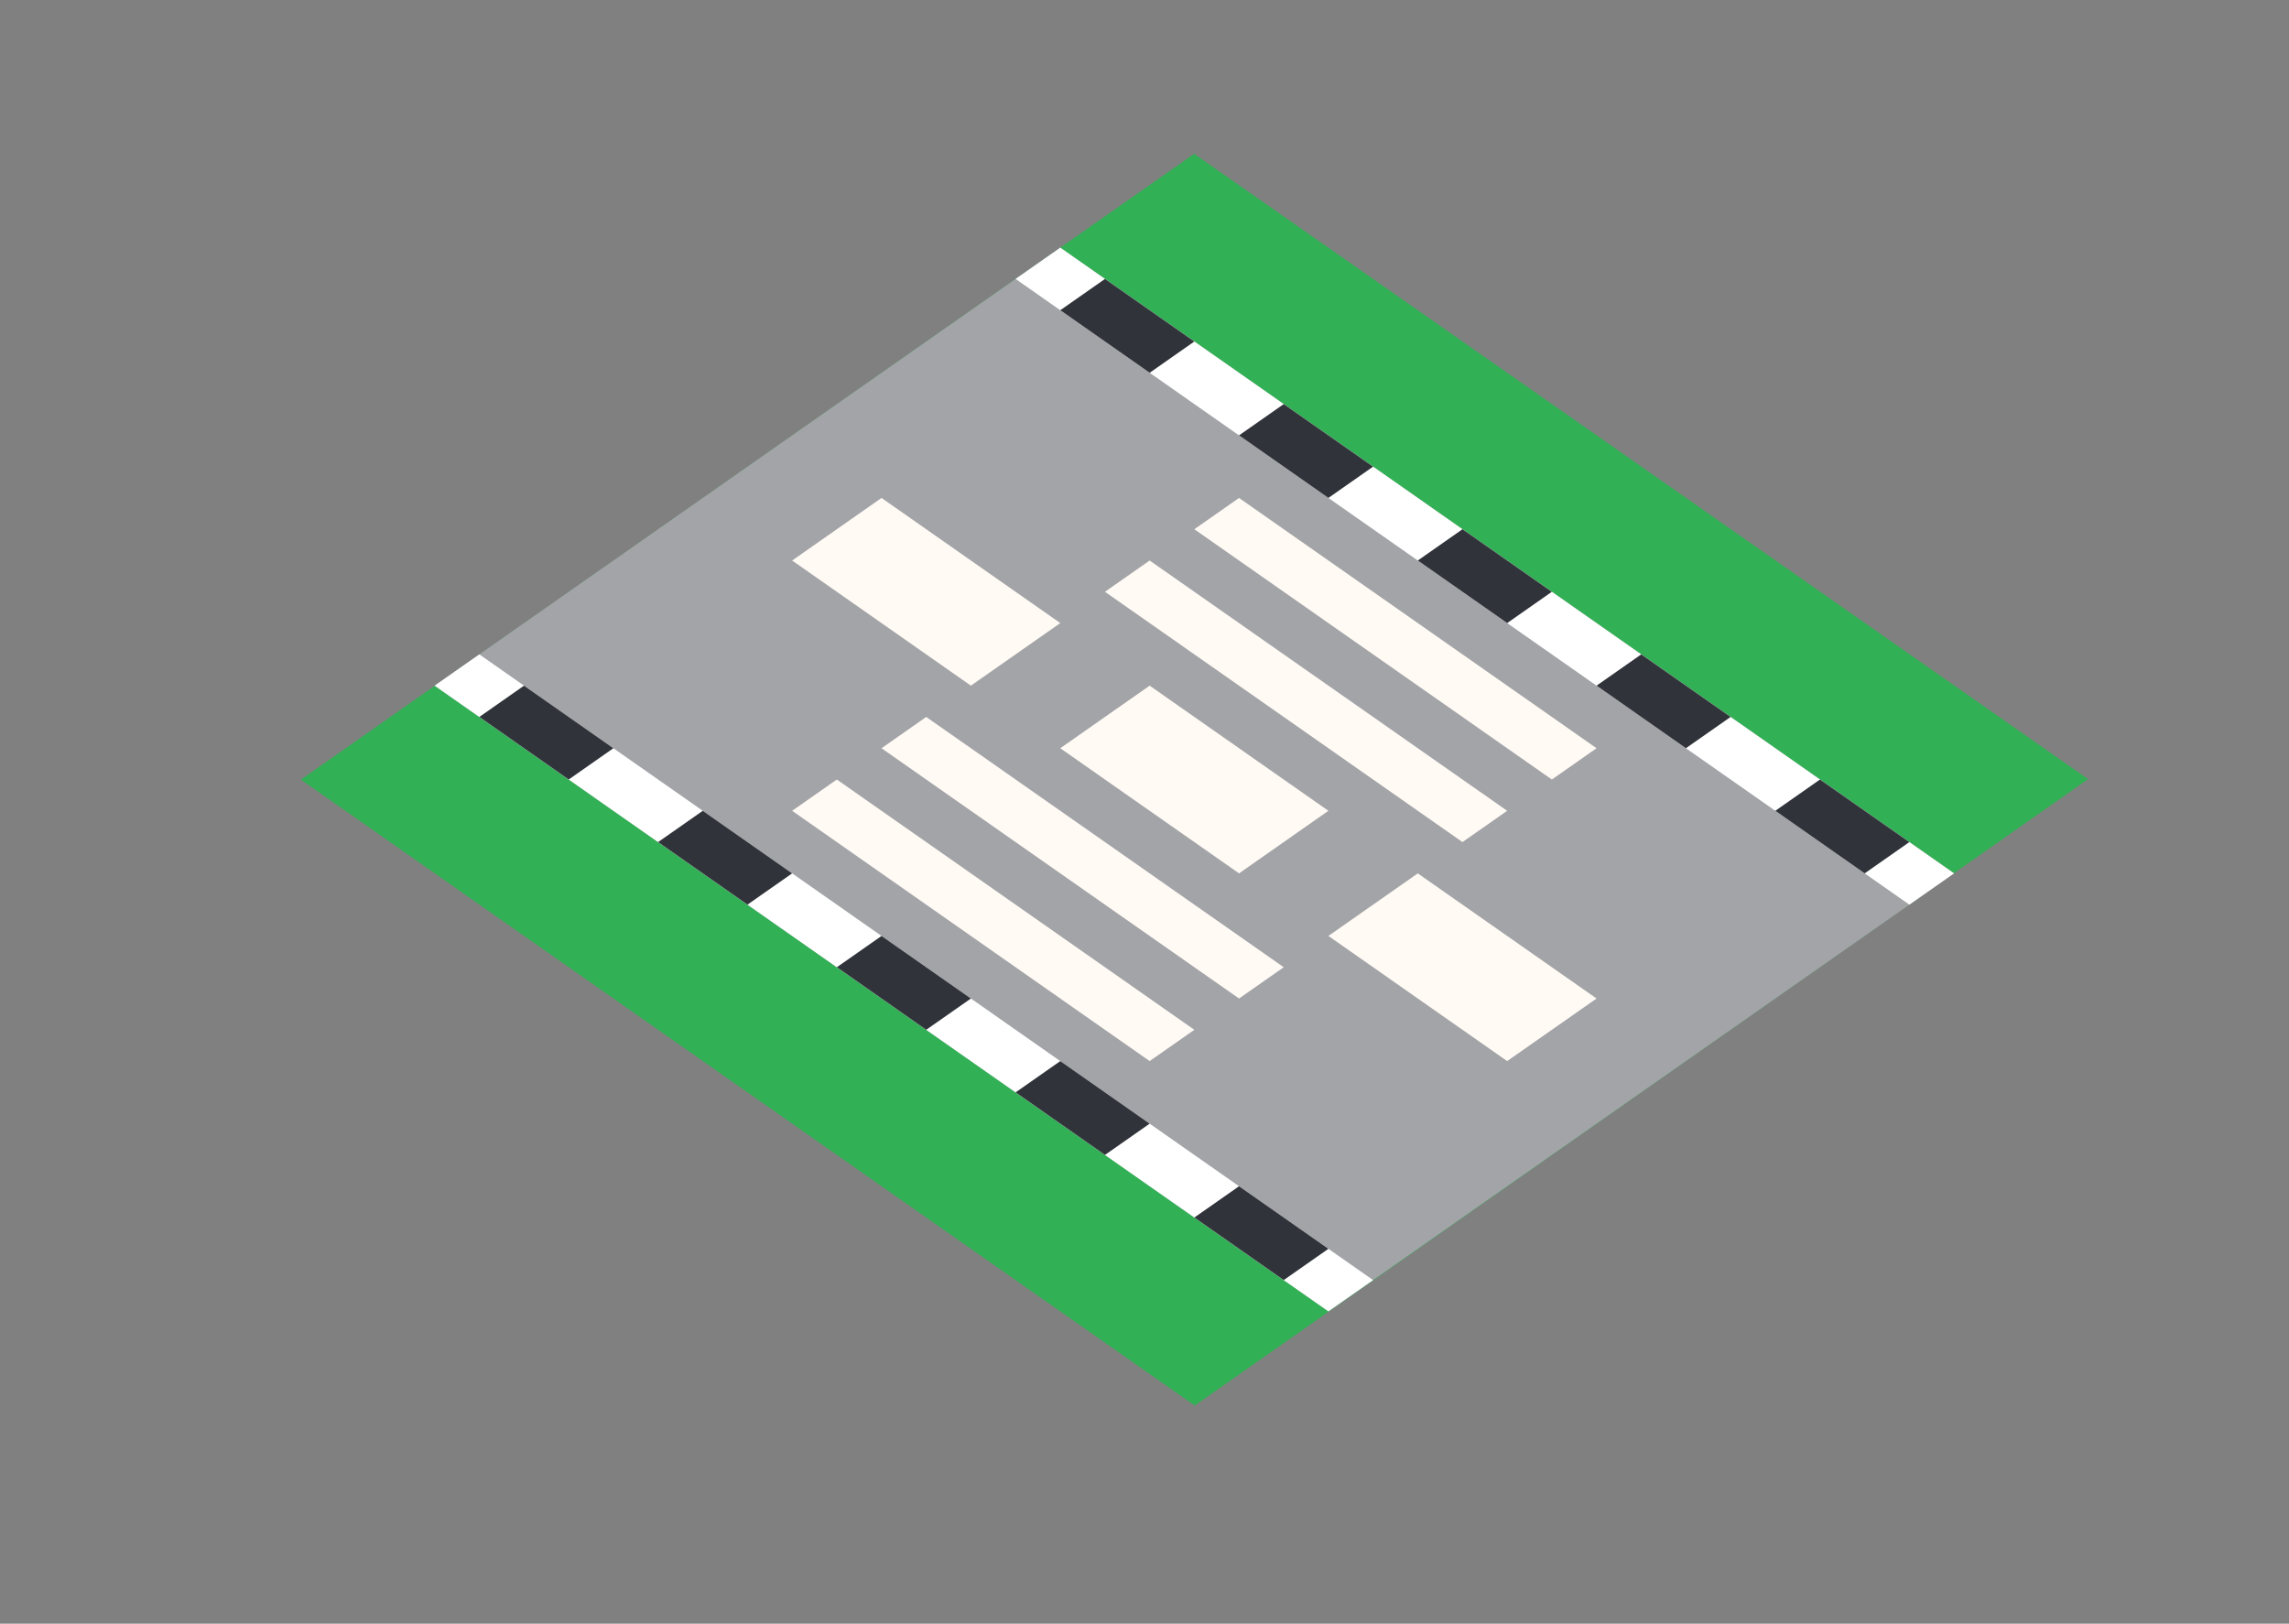 <?xml version="1.0" encoding="UTF-8" standalone="no"?>
<!DOCTYPE svg PUBLIC "-//W3C//DTD SVG 1.1//EN" "http://www.w3.org/Graphics/SVG/1.1/DTD/svg11.dtd">
<!-- Created with Vectornator (http://vectornator.io/) -->
<svg height="100%" stroke-miterlimit="10" style="fill-rule:nonzero;clip-rule:evenodd;stroke-linecap:round;stroke-linejoin:round;" version="1.1" viewBox="0 0 419.58 297.675" width="100%" xml:space="preserve" xmlns="http://www.w3.org/2000/svg" xmlns:vectornator="http://vectornator.io" xmlns:xlink="http://www.w3.org/1999/xlink">
<rect x="0" y="0" width="419.58" height="297.675" fill="#808080" stroke="none"/>
<defs/>
<g id="Layer-1" vectornator:layerName="Layer 1">
<path d="M347.629 118.264L382.757 142.841L218.999 257.687L55.148 142.928L218.898 28.196L347.629 118.264" fill="#32b055" fill-rule="nonzero" opacity="1" stroke="none"/>
<path d="M79.67 125.704L243.501 240.419L358.182 160.118L194.352 45.403L79.67 125.704Z" fill="#a3a4a8" fill-rule="nonzero" opacity="1" stroke="none"/>
<path d="M79.67 125.704L243.501 240.419L251.692 234.683L87.862 119.968L79.67 125.704Z" fill="#ffffff" fill-rule="nonzero" opacity="1" stroke="none"/>
<path d="M194.352 45.403L186.16 51.139L349.99 165.854L358.182 160.118L194.352 45.403Z" fill="#ffffff" fill-rule="nonzero" opacity="1" stroke="none"/>
<path d="M87.862 131.439L96.053 125.704L112.436 137.175L104.245 142.911L87.862 131.439Z" fill="#30343a" fill-rule="nonzero" opacity="1" stroke="none"/>
<path d="M120.628 154.382L128.819 148.647L145.202 160.118L137.011 165.854L120.628 154.382Z" fill="#30343a" fill-rule="nonzero" opacity="1" stroke="none"/>
<path d="M153.394 177.326L161.585 171.59L177.969 183.061L169.777 188.797L153.394 177.326Z" fill="#30343a" fill-rule="nonzero" opacity="1" stroke="none"/>
<path d="M186.16 200.269L194.352 194.533L210.735 206.004L202.543 211.74L186.16 200.269Z" fill="#30343a" fill-rule="nonzero" opacity="1" stroke="none"/>
<path d="M218.926 223.212L227.118 217.476L243.501 228.947L235.309 234.683L218.926 223.212Z" fill="#30343a" fill-rule="nonzero" opacity="1" stroke="none"/>
<path d="M194.352 56.874L202.543 51.139L218.926 62.61L210.735 68.346L194.352 56.874Z" fill="#30343a" fill-rule="nonzero" opacity="1" stroke="none"/>
<path d="M227.118 79.817L235.309 74.082L251.692 85.553L243.501 91.289L227.118 79.817Z" fill="#30343a" fill-rule="nonzero" opacity="1" stroke="none"/>
<path d="M259.884 102.761L268.075 97.025L284.458 108.496L276.267 114.232L259.884 102.761Z" fill="#30343a" fill-rule="nonzero" opacity="1" stroke="none"/>
<path d="M292.65 125.704L300.841 119.968L317.224 131.439L309.033 137.175L292.65 125.704Z" fill="#30343a" fill-rule="nonzero" opacity="1" stroke="none"/>
<path d="M325.416 148.647L333.607 142.911L349.99 154.382L341.799 160.118L325.416 148.647Z" fill="#30343a" fill-rule="nonzero" opacity="1" stroke="none"/>
<path d="M210.735 194.533L145.202 148.647L153.394 142.911L218.926 188.797L210.735 194.533Z" fill="#fffaf4" fill-rule="nonzero" opacity="1" stroke="none"/>
<path d="M161.585 137.175L227.118 183.061L235.309 177.326L169.777 131.439L161.585 137.175Z" fill="#fffaf4" fill-rule="nonzero" opacity="1" stroke="none"/>
<path d="M227.118 91.289L284.458 131.439L292.65 137.175L284.458 142.911L218.926 97.025L227.118 91.289Z" fill="#fffaf4" fill-rule="nonzero" opacity="1" stroke="none"/>
<path d="M210.735 102.761L276.267 148.647L268.075 154.382L202.543 108.496L210.735 102.761Z" fill="#fffaf4" fill-rule="nonzero" opacity="1" stroke="none"/>
<path d="M276.267 194.533L292.65 183.061L259.884 160.118L243.501 171.59L276.267 194.533Z" fill="#fffaf4" fill-rule="nonzero" opacity="1" stroke="none"/>
<path d="M227.118 160.118L243.501 148.647L210.735 125.704L202.543 131.439L194.352 137.175L227.118 160.118Z" fill="#fffaf4" fill-rule="nonzero" opacity="1" stroke="none"/>
<path d="M177.969 125.704L194.352 114.232L161.585 91.289L145.202 102.761L177.969 125.704Z" fill="#fffaf4" fill-rule="nonzero" opacity="1" stroke="none"/>
</g>
</svg>
